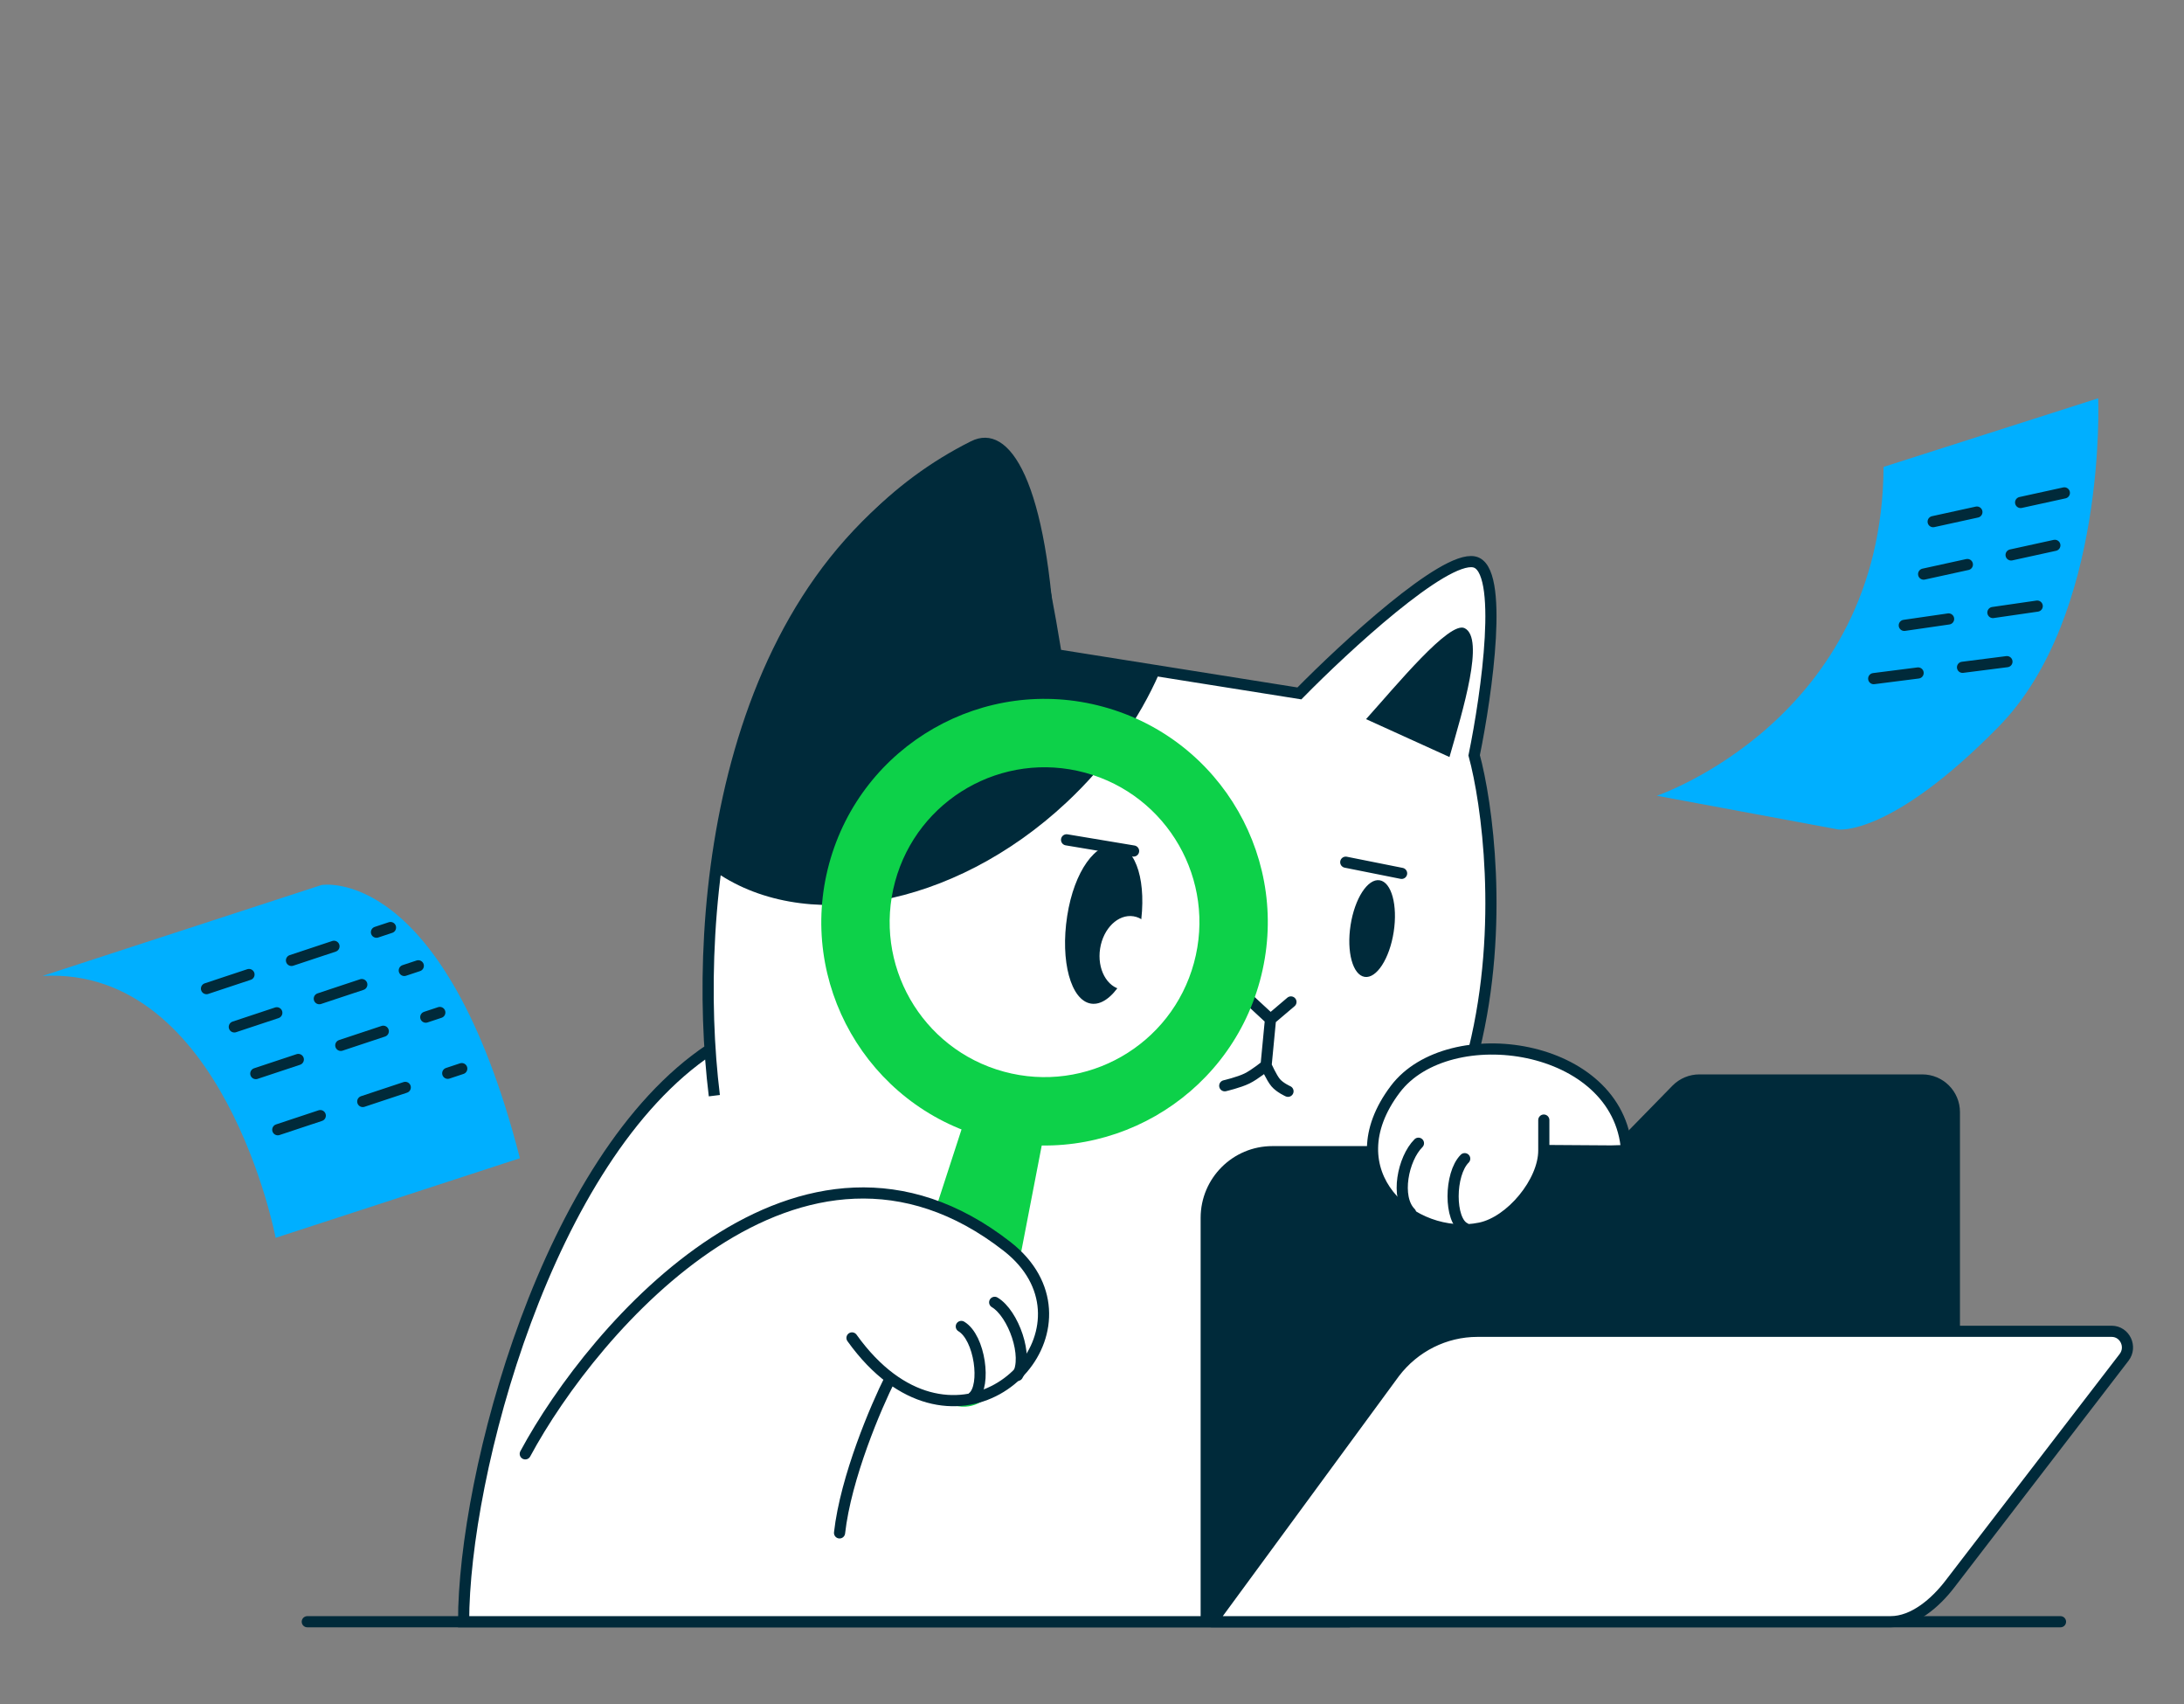 <svg width="100" height="78" viewBox="0 0 100 78" fill="none" xmlns="http://www.w3.org/2000/svg">
<rect x="0" y="0" width="100" height="78" fill="#808080" stroke="none"/>
<g id="Frame 1077240927">
<g id="Group 1077241818">
<path id="Vector 1850" d="M14.07 74.234H94.345" stroke="#002A3A" stroke-width="0.511" stroke-linecap="round"/>
<g id="Group 1077241822">
<g id="Vector 1846">
<path d="M32.51 48.034C25.051 52.996 21.227 67.508 21.227 74.234L61.584 74.234L63.323 60.778C64.135 58.889 66.107 53.696 67.498 48.03C68.89 42.364 68.078 36.698 67.498 34.574C68.078 31.741 68.89 26.004 67.498 25.721C66.107 25.438 61.584 29.616 59.496 31.741L48.363 29.97C46.972 21.472 45.928 19.878 44.188 20.764C33.93 25.984 31.943 39.322 32.51 48.034Z" fill="white"/>
<path d="M32.517 48.03C25.053 52.987 21.227 67.506 21.227 74.234L61.584 74.234L63.323 60.778C64.135 58.889 66.107 53.696 67.498 48.03C68.89 42.364 68.078 36.698 67.498 34.574C68.078 31.741 68.89 26.004 67.498 25.721C66.107 25.438 61.584 29.616 59.496 31.741L48.363 29.97C46.972 21.472 45.928 19.878 44.188 20.764C33.055 26.429 31.664 41.656 32.708 50.154" stroke="#002A3A" stroke-width="0.511"/>
</g>
<path id="Intersect" fill-rule="evenodd" clip-rule="evenodd" d="M32.6 39.793C36.708 42.797 43.634 41.593 48.831 36.734C50.733 34.956 52.162 32.913 53.076 30.828L48.344 30.088C47.99 21.965 46.224 19.316 44.459 20.199C36.968 23.945 33.666 32.19 32.6 39.793Z" fill="#002A3A"/>
<path id="Vector 1847" d="M48.836 38.443L51.904 38.955" stroke="#002A3A" stroke-width="0.511" stroke-linecap="round"/>
<path id="Vector 1848" d="M61.619 39.467L64.176 39.978" stroke="#002A3A" stroke-width="0.511" stroke-linecap="round"/>
<path id="Ellipse 166" d="M52.207 42.456C51.886 44.525 50.878 46.085 49.955 45.94C49.032 45.795 48.543 44 48.864 41.93C49.184 39.861 50.185 38.536 51.108 38.681C52.031 38.826 52.528 40.386 52.207 42.456Z" fill="#002A3A"/>
<ellipse id="Ellipse 783" cx="1.283" cy="1.699" rx="1.283" ry="1.699" transform="matrix(0.988 0.155 -0.153 0.988 50.631 41.744)" fill="white"/>
<ellipse id="Ellipse 167" cx="0.999" cy="2.238" rx="0.999" ry="2.238" transform="matrix(0.988 0.155 -0.153 0.988 62.182 40.139)" fill="#002A3A"/>
<path id="Vector 155" d="M57.108 45.673L58.173 46.659M58.173 46.659L59.109 45.864M58.173 46.659L57.971 48.77M57.971 48.77C57.971 48.77 57.467 49.185 57.097 49.367C56.728 49.548 56.078 49.7 56.078 49.7M57.971 48.77C57.971 48.77 58.215 49.329 58.41 49.56C58.606 49.791 58.974 49.953 58.974 49.953" stroke="#002A3A" stroke-width="0.511" stroke-linecap="round" stroke-linejoin="round"/>
<g id="Group 1077241779">
<path id="Ellipse 764" d="M57.689 44.894C56.208 50.341 50.593 53.556 45.146 52.075C39.7 50.594 36.485 44.978 37.965 39.532C39.446 34.085 45.062 30.87 50.508 32.351C55.955 33.832 59.17 39.447 57.689 44.894ZM40.985 40.353C39.958 44.132 42.188 48.028 45.967 49.055C49.746 50.082 53.642 47.852 54.669 44.073C55.697 40.294 53.466 36.398 49.687 35.371C45.909 34.344 42.013 36.574 40.985 40.353Z" fill="#0DD149"/>
<path id="Rectangle 5785" d="M44.173 51.248C44.426 50.47 45.245 50.028 46.034 50.242L46.645 50.408C47.419 50.619 47.901 51.391 47.748 52.179L45.628 63.149C45.458 64.025 44.58 64.572 43.719 64.338L41.778 63.81C40.932 63.58 40.451 62.689 40.722 61.855L44.173 51.248Z" fill="#0DD149"/>
</g>
<path id="Vector 1844" d="M46.114 57.056C36.672 49.692 27.176 60.738 24.051 66.549L38.441 70.167C38.727 67.624 40.111 64.384 40.768 63.082C45.423 66.546 50.477 60.459 46.114 57.056Z" fill="white"/>
<path id="Vector 1825" d="M46.591 62.958C47.103 62.1 46.402 60.126 45.544 59.614M44.557 63.946C45.16 63.43 44.873 61.231 44.016 60.718" stroke="#002A3A" stroke-width="0.511" stroke-linecap="round"/>
<path id="Vector 1845" d="M24.051 66.549C27.176 60.738 36.672 49.692 46.114 57.056C50.477 60.459 45.423 66.546 40.768 63.082M39.011 61.243C39.576 62.032 40.169 62.636 40.768 63.082M40.768 63.082C40.111 64.384 38.727 67.624 38.441 70.167" stroke="#002A3A" stroke-width="0.511" stroke-linecap="round"/>
<path id="Vector 1828" d="M67.063 28.755C67.994 29.22 66.981 32.506 66.368 34.653L62.548 32.918C63.928 31.385 66.368 28.407 67.063 28.755Z" fill="#002A3A"/>
</g>
<g id="Group 1077241783">
<g id="Group">
<g id="Group_2">
<g id="Group_3">
<path id="Vector" d="M1.951 44.672L14.718 40.512C14.718 40.512 20.336 39.507 23.805 53.017L12.62 56.662C12.618 56.626 10.233 44.226 1.951 44.672Z" fill="#00AFFF"/>
</g>
</g>
</g>
<g id="Group 88618">
<path id="Vector 546" d="M9.455 45.254L17.88 42.458" stroke="#002A3A" stroke-width="0.511" stroke-miterlimit="10" stroke-linecap="round" stroke-linejoin="round" stroke-dasharray="2.05 2.05"/>
<path id="Vector 547" d="M10.729 47.006L19.153 44.209" stroke="#002A3A" stroke-width="0.511" stroke-miterlimit="10" stroke-linecap="round" stroke-linejoin="round" stroke-dasharray="2.05 2.05"/>
<path id="Vector 548" d="M12.719 51.713L21.143 48.916" stroke="#002A3A" stroke-width="0.511" stroke-miterlimit="10" stroke-linecap="round" stroke-linejoin="round" stroke-dasharray="2.05 2.05"/>
<path id="Vector 549" d="M11.713 49.143L20.138 46.346" stroke="#002A3A" stroke-width="0.511" stroke-miterlimit="10" stroke-linecap="round" stroke-linejoin="round" stroke-dasharray="2.05 2.05"/>
</g>
</g>
<g id="Group 1077241784">
<g id="Group_4">
<g id="Group_5">
<path id="Vector_2" d="M75.862 36.425C75.862 36.425 86.173 32.935 86.244 21.372L96.072 18.231C96.072 18.231 96.478 28.196 91.519 33.257C86.559 38.319 84.17 37.969 84.17 37.969L75.862 36.425Z" fill="#00AFFF"/>
</g>
</g>
<g id="Group 88620">
<path id="Vector 550" d="M94.522 22.562L86.851 24.243" stroke="#002A3A" stroke-width="0.511" stroke-miterlimit="10" stroke-linecap="round" stroke-linejoin="round" stroke-dasharray="2.05 2.05"/>
<path id="Vector 551" d="M94.086 24.963L86.416 26.644" stroke="#002A3A" stroke-width="0.511" stroke-miterlimit="10" stroke-linecap="round" stroke-linejoin="round" stroke-dasharray="2.05 2.05"/>
<path id="Vector 552" d="M93.279 27.744L85.508 28.87" stroke="#002A3A" stroke-width="0.511" stroke-miterlimit="10" stroke-linecap="round" stroke-linejoin="round" stroke-dasharray="2.05 2.05"/>
<path id="Vector 553" d="M91.893 30.287L84.103 31.279" stroke="#002A3A" stroke-width="0.511" stroke-miterlimit="10" stroke-linecap="round" stroke-linejoin="round" stroke-dasharray="2.05 2.05"/>
</g>
</g>
<path id="Vector 661" d="M54.974 55.748V74.234H85.14C87.682 74.234 89.742 72.173 89.742 69.632V50.907C89.742 49.953 88.969 49.18 88.014 49.18H77.81C77.345 49.18 76.9 49.367 76.575 49.7L74.382 51.943C74.057 52.275 73.611 52.462 73.146 52.462H58.26C56.445 52.462 54.974 53.934 54.974 55.748Z" fill="#002A3A"/>
<g id="Vector 662">
<path d="M63.846 62.843L55.485 74.233H86.57C87.624 74.233 88.62 73.369 89.271 72.522L97.256 62.134C97.629 61.65 97.291 60.94 96.688 60.94H67.647C66.16 60.94 64.757 61.642 63.846 62.843Z" fill="white"/>
<path d="M63.846 62.843L55.485 74.233H86.57C87.624 74.233 88.62 73.369 89.271 72.522L97.256 62.134C97.629 61.65 97.291 60.94 96.688 60.94H67.647C66.16 60.94 64.757 61.642 63.846 62.843Z" stroke="#002A3A" stroke-width="0.511" stroke-linejoin="round"/>
</g>
<g id="Group 1077241781">
<g id="Vector 1824">
<path d="M63.887 49.858C66.333 46.619 74.126 47.717 74.478 52.664L73.774 52.685L70.687 52.664C70.687 54.096 69.185 55.923 67.772 56.215C64.673 56.855 61.011 53.666 63.887 49.858Z" fill="white"/>
<path d="M70.687 52.664L73.774 52.685L74.478 52.664C74.126 47.717 66.333 46.619 63.887 49.858C61.011 53.666 64.673 56.855 67.772 56.215C69.185 55.923 70.687 54.096 70.687 52.664ZM70.687 52.664L70.687 51.271" stroke="#002A3A" stroke-width="0.511" stroke-linecap="round" stroke-linejoin="round"/>
</g>
<path id="Vector 1822" d="M64.588 55.515C63.882 54.809 64.24 53.038 64.947 52.331M67.065 56.216C66.355 55.863 66.359 53.744 67.065 53.038" stroke="#002A3A" stroke-width="0.511" stroke-linecap="round"/>
</g>
</g>
</g>
</svg>
